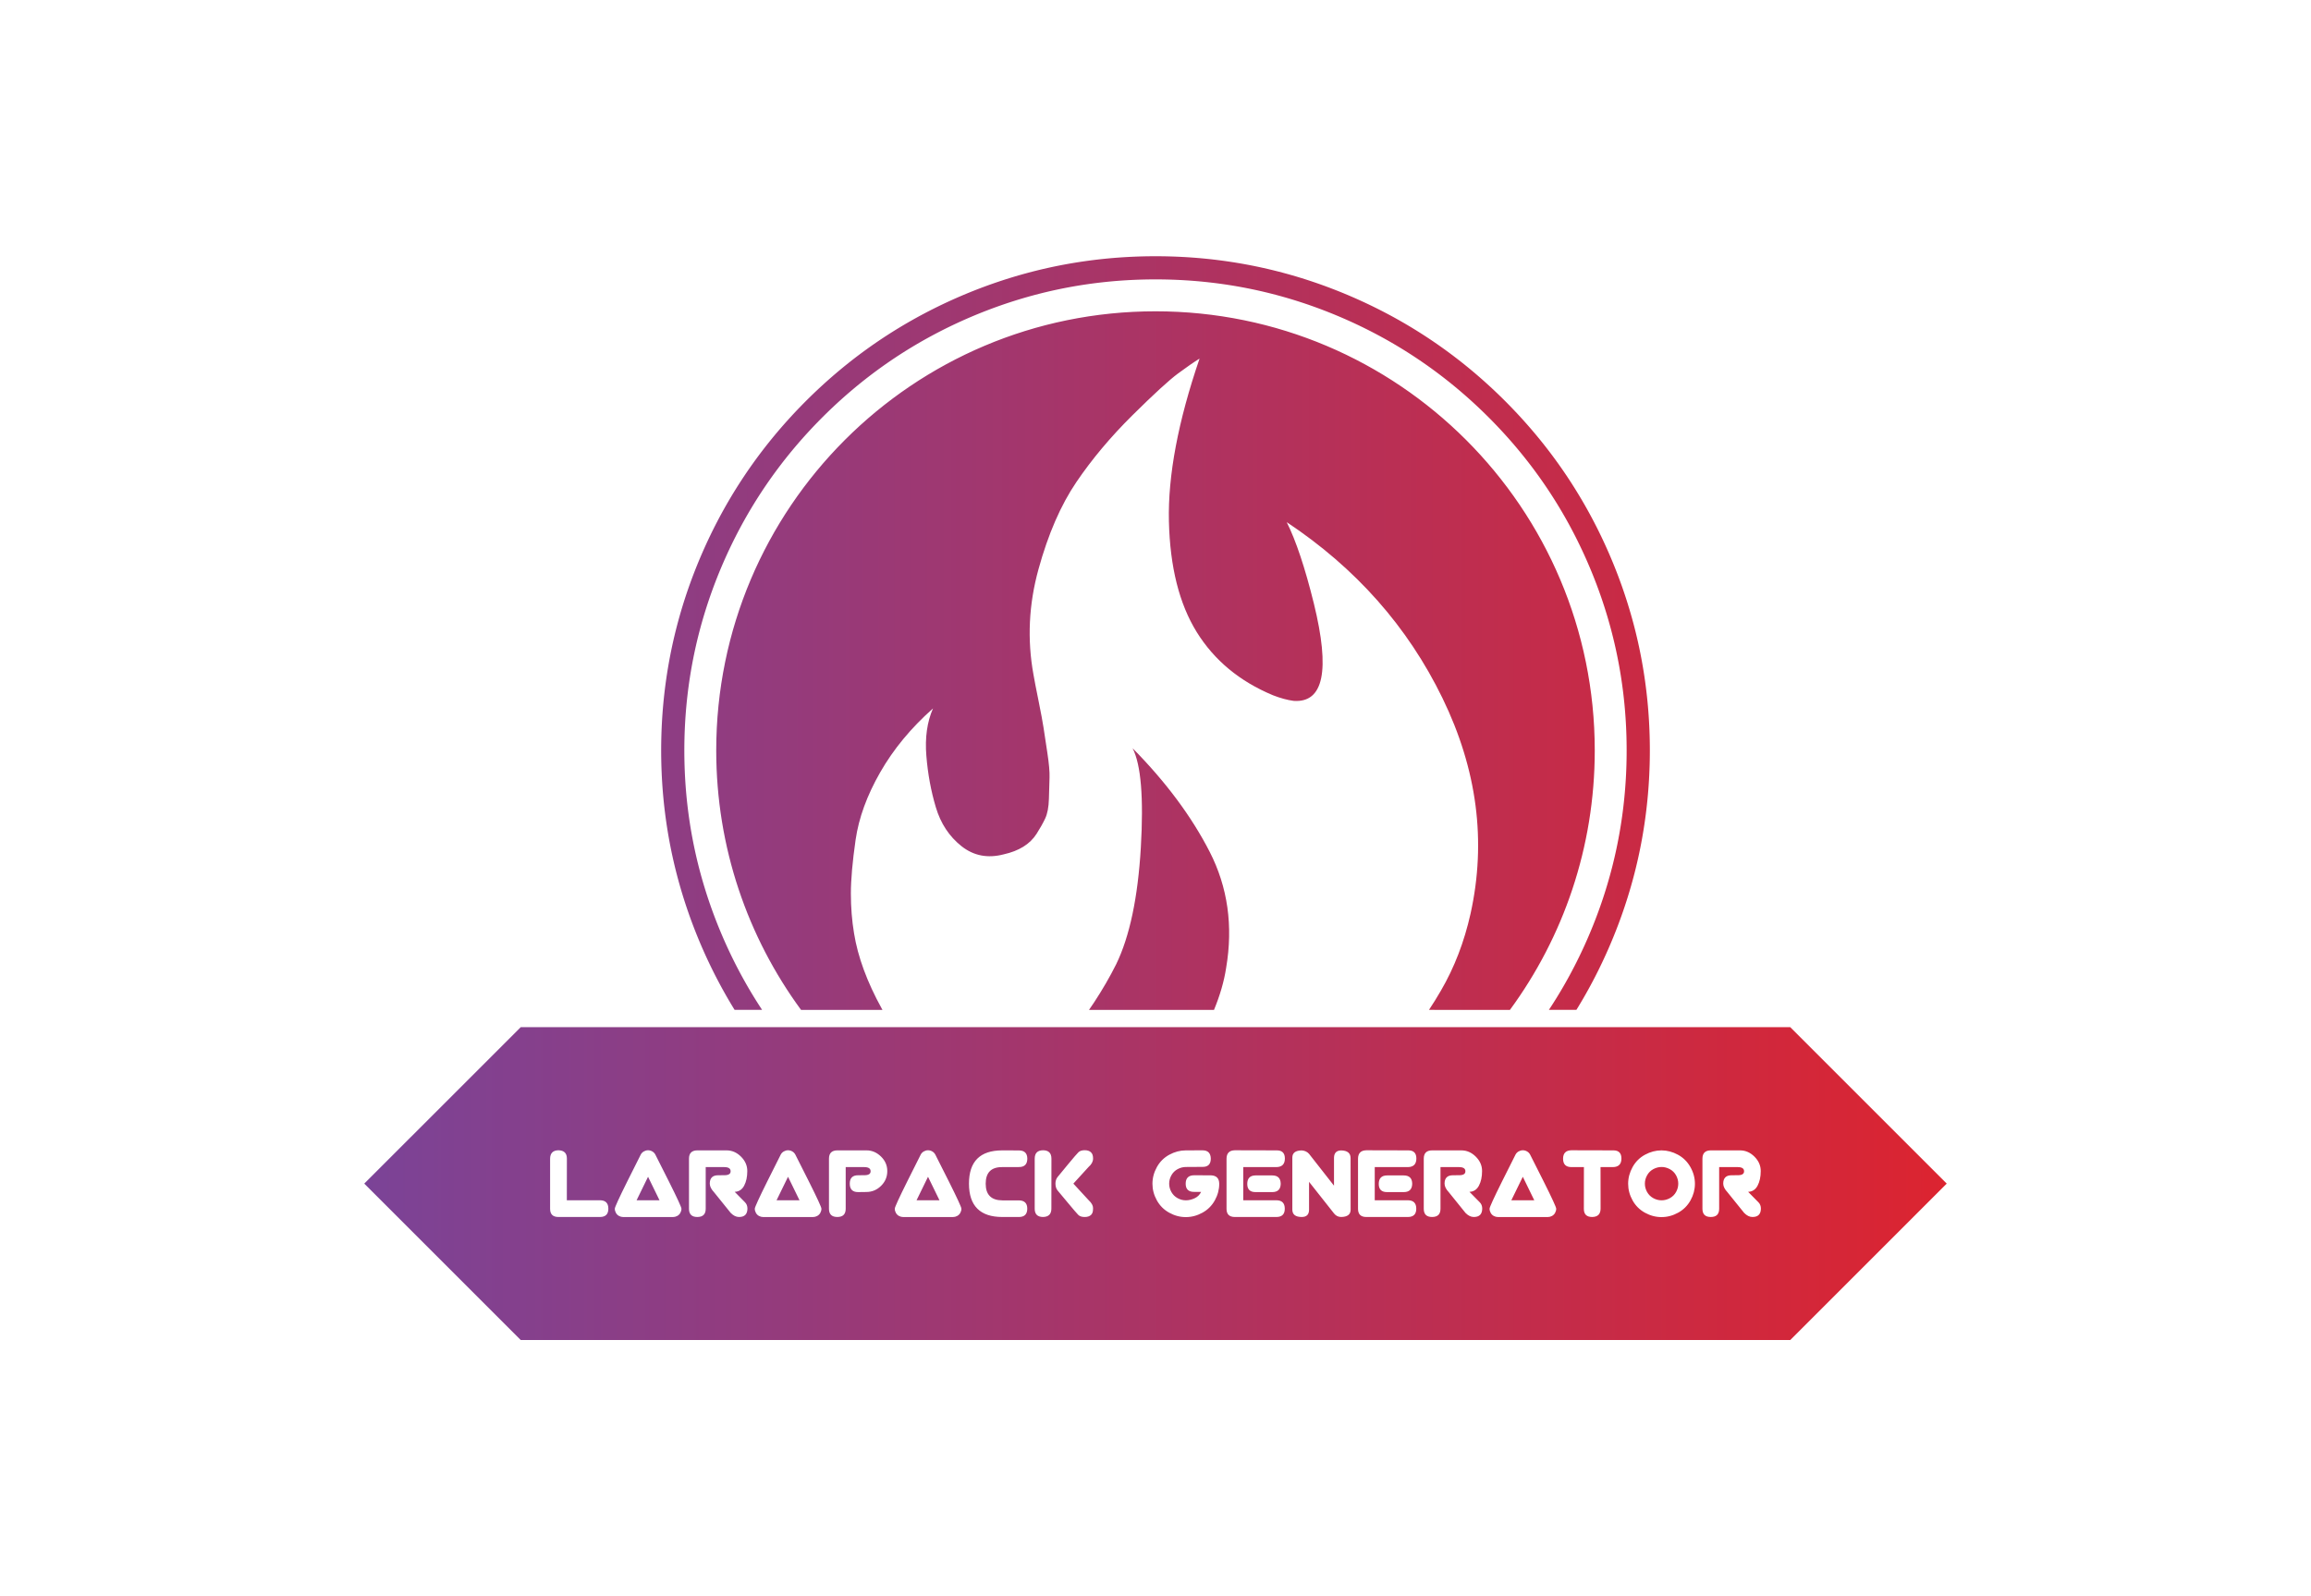 <svg xmlns:mydata="http://www.w3.org/2000/svg" mydata:contrastcolor="25142d" mydata:template="Contrast" mydata:presentation="2.5" mydata:layouttype="undefined" mydata:specialfontid="undefined" mydata:id1="087" mydata:id2="185" mydata:companyname="larapack generator" mydata:companytagline="" version="1.1" xmlns="http://www.w3.org/2000/svg" xmlns:xlink="http://www.w3.org/1999/xlink" viewBox="0 45 550 380"><defs><linearGradient x1="86.692" y1="235" x2="463.308" y2="235" gradientUnits="userSpaceOnUse" id="color-16621551280"><stop offset="0" stop-color="#7b4397"></stop><stop offset="1" stop-color="#dc2430"></stop></linearGradient></defs><g fill="url(#color-16621551280)" fill-rule="evenodd" stroke="none" stroke-width="1" stroke-linecap="butt" stroke-linejoin="miter" stroke-miterlimit="10" stroke-dasharray="" stroke-dashoffset="0" font-family="none" font-weight="none" font-size="none" text-anchor="none" style="mix-blend-mode: normal"><g data-paper-data="{&quot;isGlobalGroup&quot;:true,&quot;bounds&quot;:{&quot;x&quot;:86.69228033174677,&quot;y&quot;:106,&quot;width&quot;:376.6154393365065,&quot;height&quot;:258}}"><g data-paper-data="{&quot;isIcon&quot;:&quot;true&quot;,&quot;iconType&quot;:&quot;icon&quot;,&quot;rawIconId&quot;:&quot;68987&quot;,&quot;selectedEffects&quot;:{&quot;container&quot;:&quot;circle_simple_filledplus&quot;,&quot;transformation&quot;:&quot;&quot;,&quot;pattern&quot;:&quot;&quot;},&quot;isDetailed&quot;:false,&quot;fillRule&quot;:&quot;nonzero&quot;,&quot;blockLetter&quot;:&quot;O&quot;,&quot;blockLetterId&quot;:0,&quot;relativeBoundsIconToContainer&quot;:{&quot;top&quot;:0.0005120612103272563,&quot;left&quot;:0.009112617953768188},&quot;widthRatioIconToContainer&quot;:0.6344224280649805,&quot;heightRatioIconToContainer&quot;:0.7938843547500182,&quot;bounds&quot;:{&quot;x&quot;:157.34899991449822,&quot;y&quot;:106,&quot;width&quot;:235.3008236668852,&quot;height&quot;:179.41246615555622},&quot;iconStyle&quot;:&quot;standalone&quot;,&quot;suitableAsStandaloneIcon&quot;:false}"><path d="M392.6,227.143l0.028,-1.175l0.016,-1.175l0.006,-1.13v-0.026l-0.006,-1.175l-0.018,-1.175l-0.028,-1.175l-0.04,-1.175l-0.051,-1.175l-0.062,-1.174l-0.075,-1.174l-0.085,-1.173l-0.097,-1.173l-0.109,-1.171l-0.121,-1.17l-0.132,-1.169l-0.146,-1.168l-0.154,-1.166l-0.169,-1.165l-0.179,-1.163l-0.191,-1.161l-0.203,-1.159l-0.216,-1.157l-0.226,-1.155l-0.238,-1.153l-0.25,-1.15l-0.263,-1.148l-0.274,-1.145l-0.285,-1.142l-0.297,-1.139l-0.309,-1.136l-0.321,-1.133l-0.332,-1.129l-0.343,-1.126l-0.354,-1.122l-0.366,-1.118l-0.376,-1.114l-0.388,-1.111l-0.4,-1.107l-0.41,-1.103l-0.421,-1.098l-0.431,-1.094l-0.443,-1.089l-0.446,-1.068l-0.463,-1.081l-0.475,-1.076l-0.484,-1.072l-0.494,-1.067l-0.507,-1.062l-0.515,-1.057l-0.526,-1.052l-0.538,-1.047l-0.547,-1.041l-0.559,-1.036l-0.568,-1.03l-0.579,-1.025l-0.59,-1.019l-0.6,-1.013l-0.61,-1.006l-0.619,-1l-0.631,-0.994l-0.64,-0.988l-0.65,-0.981l-0.66,-0.974l-0.671,-0.968l-0.681,-0.961l-0.69,-0.954l-0.699,-0.947l-0.709,-0.939l-0.718,-0.932l-0.728,-0.925l-0.737,-0.917l-0.746,-0.91l-0.756,-0.902l-0.763,-0.895l-0.772,-0.887l-0.782,-0.879l-0.788,-0.871l-0.799,-0.863l-0.807,-0.856l-0.815,-0.848l-0.818,-0.835l-0.479,-0.482l-0.835,-0.827l-0.843,-0.819l-0.851,-0.811l-0.859,-0.803l-0.868,-0.794l-0.875,-0.786l-0.882,-0.777l-0.89,-0.769l-0.899,-0.76l-0.906,-0.751l-0.913,-0.742l-0.921,-0.733l-0.929,-0.723l-0.934,-0.714l-0.944,-0.705l-0.949,-0.695l-0.957,-0.685l-0.963,-0.676l-0.971,-0.666l-0.978,-0.656l-0.984,-0.646l-0.99,-0.636l-0.997,-0.626l-1.003,-0.615l-1.009,-0.605l-1.016,-0.595l-1.021,-0.585l-1.028,-0.574l-1.032,-0.564l-1.038,-0.553l-1.044,-0.543l-1.049,-0.532l-1.054,-0.522l-1.059,-0.511l-1.065,-0.501l-1.069,-0.49l-1.072,-0.48l-1.074,-0.467l-0.625,-0.267l-1.085,-0.453l-1.09,-0.442l-1.096,-0.431l-1.097,-0.421l-1.103,-0.41l-1.107,-0.399l-1.11,-0.388l-1.115,-0.377l-1.119,-0.365l-1.122,-0.354l-1.125,-0.343l-1.129,-0.331l-1.134,-0.32l-1.135,-0.308l-1.139,-0.297l-1.142,-0.285l-1.145,-0.273l-1.148,-0.262l-1.15,-0.25l-1.153,-0.238l-1.155,-0.226l-1.157,-0.215l-1.159,-0.203l-1.161,-0.191l-1.163,-0.179l-1.165,-0.167l-1.166,-0.156l-1.168,-0.144l-1.169,-0.132l-1.17,-0.12l-1.171,-0.108l-1.173,-0.097l-1.173,-0.085l-1.174,-0.074l-1.175,-0.062l-1.175,-0.051l-1.175,-0.039l-1.175,-0.028l-1.175,-0.017l-1.156,-0.005l-1.175,0.006l-1.175,0.017l-1.175,0.028l-1.175,0.04l-1.175,0.051l-1.174,0.063l-1.174,0.074l-1.173,0.086l-1.172,0.097l-1.171,0.109l-1.17,0.121l-1.169,0.132l-1.168,0.144l-1.167,0.156l-1.165,0.168l-1.163,0.18l-1.161,0.191l-1.159,0.203l-1.157,0.215l-1.155,0.227l-1.153,0.239l-1.15,0.25l-1.148,0.262l-1.145,0.274l-1.142,0.286l-1.139,0.297l-1.136,0.309l-1.133,0.32l-1.129,0.332l-1.126,0.343l-1.122,0.355l-1.118,0.366l-1.114,0.377l-1.111,0.388l-1.107,0.399l-1.102,0.41l-1.098,0.421l-1.094,0.432l-1.089,0.442l-1.068,0.446l-1.081,0.463l-1.076,0.474l-1.071,0.484l-1.067,0.495l-1.062,0.506l-1.057,0.516l-1.052,0.527l-1.047,0.537l-1.041,0.548l-1.036,0.558l-1.03,0.569l-1.024,0.579l-1.019,0.589l-1.013,0.6l-1.007,0.61l-1,0.62l-0.994,0.63l-0.988,0.64l-0.981,0.65l-0.974,0.66l-0.968,0.67l-0.961,0.68l-0.954,0.69l-0.947,0.699l-0.939,0.709l-0.932,0.718l-0.925,0.728l-0.917,0.737l-0.91,0.746l-0.902,0.755l-0.895,0.764l-0.887,0.773l-0.879,0.781l-0.871,0.79l-0.863,0.798l-0.856,0.806l-0.848,0.815l-0.835,0.819l-0.482,0.479l-0.827,0.835l-0.819,0.843l-0.811,0.851l-0.803,0.859l-0.794,0.867l-0.786,0.875l-0.777,0.883l-0.769,0.89l-0.76,0.898l-0.751,0.906l-0.742,0.913l-0.733,0.921l-0.723,0.928l-0.714,0.935l-0.705,0.943l-0.695,0.95l-0.685,0.957l-0.676,0.964l-0.666,0.971l-0.656,0.977l-0.646,0.984l-0.636,0.99l-0.626,0.997l-0.616,1.003l-0.605,1.009l-0.595,1.015l-0.585,1.021l-0.574,1.027l-0.564,1.033l-0.553,1.038l-0.543,1.044l-0.532,1.049l-0.522,1.054l-0.511,1.059l-0.501,1.064l-0.49,1.069l-0.48,1.074l-0.467,1.073l-0.266,0.625l-0.453,1.085l-0.442,1.09l-0.431,1.094l-0.421,1.098l-0.41,1.103l-0.399,1.107l-0.388,1.111l-0.377,1.115l-0.365,1.119l-0.354,1.122l-0.343,1.126l-0.331,1.129l-0.32,1.133l-0.308,1.136l-0.297,1.139l-0.285,1.142l-0.273,1.145l-0.262,1.148l-0.25,1.15l-0.238,1.153l-0.226,1.155l-0.215,1.157l-0.203,1.159l-0.191,1.161l-0.179,1.163l-0.167,1.165l-0.156,1.166l-0.144,1.168l-0.132,1.169l-0.12,1.171l-0.109,1.171l-0.097,1.173l-0.085,1.173l-0.074,1.174l-0.062,1.175l-0.051,1.175l-0.039,1.175l-0.028,1.175l-0.017,1.175l-0.005,1.157l0.006,1.175l0.017,1.175l0.028,1.175l0.04,1.175l0.051,1.175l0.063,1.174l0.074,1.174l0.086,1.173l0.097,1.173l0.109,1.171l0.121,1.17l0.132,1.169l0.144,1.168l0.156,1.166l0.168,1.165l0.18,1.163l0.191,1.161l0.203,1.159l0.215,1.157l0.227,1.155l0.239,1.152l0.25,1.15l0.262,1.148l0.274,1.145l0.286,1.142l0.297,1.139l0.309,1.137l0.32,1.131l0.332,1.129l0.343,1.127l0.355,1.122l0.366,1.118l0.377,1.115l0.388,1.11l0.399,1.107l0.41,1.101l0.421,1.099l0.432,1.094l0.442,1.09l0.446,1.068l0.463,1.079l0.474,1.077l0.484,1.072l0.495,1.066l0.506,1.062l0.516,1.057l0.527,1.053l0.537,1.046l0.548,1.041l0.558,1.037l0.569,1.029l0.579,1.025l0.589,1.019l0.6,1.012l0.61,1.007l0.166,0.268h6.548l-0.223,-0.335l-0.61,-0.941l-0.6,-0.947l-0.59,-0.953l-0.581,-0.957l-0.571,-0.965l-0.561,-0.971l-0.551,-0.977l-0.541,-0.981l-0.532,-0.988l-0.522,-0.991l-0.512,-0.999l-0.502,-1.003l-0.492,-1.007l-0.482,-1.013l-0.472,-1.018l-0.462,-1.022l-0.452,-1.026l-0.442,-1.032l-0.425,-1.018l-0.422,-1.04l-0.412,-1.043l-0.401,-1.049l-0.391,-1.052l-0.38,-1.054l-0.37,-1.059l-0.359,-1.062l-0.348,-1.065l-0.337,-1.071l-0.327,-1.072l-0.316,-1.075l-0.305,-1.079l-0.294,-1.081l-0.283,-1.084l-0.272,-1.088l-0.261,-1.09l-0.249,-1.093l-0.238,-1.095l-0.227,-1.098l-0.216,-1.1l-0.205,-1.102l-0.193,-1.104l-0.182,-1.106l-0.171,-1.108l-0.16,-1.109l-0.148,-1.111l-0.137,-1.112l-0.126,-1.114l-0.115,-1.115l-0.104,-1.116l-0.092,-1.118l-0.081,-1.119l-0.07,-1.119l-0.059,-1.12l-0.048,-1.121l-0.038,-1.121l-0.027,-1.122l-0.016,-1.123l-0.005,-1.123l0.005,-1.104l0.016,-1.122l0.027,-1.122l0.038,-1.122l0.049,-1.121l0.06,-1.12l0.07,-1.119l0.082,-1.119l0.093,-1.118l0.104,-1.117l0.115,-1.115l0.126,-1.114l0.137,-1.113l0.149,-1.111l0.16,-1.11l0.171,-1.108l0.182,-1.106l0.193,-1.104l0.205,-1.102l0.216,-1.1l0.227,-1.097l0.238,-1.095l0.249,-1.093l0.261,-1.09l0.272,-1.087l0.283,-1.084l0.294,-1.081l0.305,-1.079l0.316,-1.075l0.327,-1.072l0.338,-1.069l0.348,-1.065l0.359,-1.062l0.37,-1.059l0.38,-1.055l0.391,-1.051l0.401,-1.047l0.412,-1.043l0.422,-1.039l0.432,-1.035l0.25,-0.586l0.45,-1.034l0.458,-1.024l0.468,-1.02l0.478,-1.015l0.488,-1.01l0.498,-1.005l0.508,-1l0.518,-0.995l0.528,-0.989l0.538,-0.984l0.547,-0.978l0.557,-0.973l0.567,-0.967l0.577,-0.961l0.586,-0.955l0.596,-0.949l0.606,-0.943l0.615,-0.937l0.625,-0.93l0.634,-0.924l0.644,-0.918l0.653,-0.911l0.662,-0.904l0.671,-0.898l0.68,-0.891l0.689,-0.884l0.698,-0.877l0.707,-0.87l0.716,-0.863l0.724,-0.856l0.733,-0.849l0.741,-0.841l0.75,-0.834l0.758,-0.827l0.766,-0.82l0.774,-0.812l0.782,-0.805l0.79,-0.797l0.452,-0.45l0.806,-0.789l0.809,-0.778l0.817,-0.769l0.824,-0.761l0.831,-0.753l0.839,-0.745l0.846,-0.736l0.853,-0.728l0.86,-0.719l0.867,-0.711l0.874,-0.702l0.881,-0.693l0.888,-0.684l0.895,-0.675l0.902,-0.666l0.908,-0.657l0.915,-0.647l0.921,-0.638l0.928,-0.629l0.934,-0.619l0.94,-0.61l0.947,-0.6l0.953,-0.59l0.959,-0.581l0.965,-0.571l0.97,-0.561l0.976,-0.551l0.982,-0.541l0.987,-0.532l0.993,-0.522l0.998,-0.512l1.003,-0.502l1.008,-0.492l1.013,-0.482l1.018,-0.472l1.022,-0.462l1.027,-0.452l1.031,-0.442l1.019,-0.425l1.04,-0.422l1.044,-0.412l1.048,-0.401l1.051,-0.391l1.055,-0.38l1.059,-0.37l1.062,-0.359l1.066,-0.348l1.069,-0.338l1.072,-0.327l1.075,-0.316l1.079,-0.305l1.082,-0.294l1.084,-0.283l1.087,-0.272l1.09,-0.261l1.093,-0.249l1.095,-0.238l1.097,-0.227l1.1,-0.216l1.102,-0.205l1.104,-0.193l1.106,-0.182l1.108,-0.171l1.11,-0.16l1.111,-0.148l1.113,-0.137l1.114,-0.126l1.115,-0.115l1.117,-0.104l1.118,-0.093l1.119,-0.081l1.119,-0.07l1.12,-0.059l1.121,-0.048l1.121,-0.038l1.122,-0.027l1.122,-0.016l1.123,-0.005l1.104,0.005l1.123,0.016l1.122,0.027l1.122,0.038l1.121,0.049l1.12,0.06l1.119,0.07l1.119,0.082l1.118,0.093l1.117,0.104l1.115,0.115l1.114,0.126l1.113,0.137l1.111,0.148l1.109,0.16l1.108,0.171l1.106,0.182l1.104,0.193l1.102,0.205l1.1,0.216l1.097,0.227l1.095,0.238l1.093,0.25l1.09,0.261l1.088,0.272l1.084,0.283l1.082,0.294l1.078,0.305l1.075,0.316l1.074,0.327l1.068,0.338l1.066,0.348l1.062,0.359l1.059,0.37l1.054,0.38l1.052,0.391l1.047,0.401l1.044,0.412l1.038,0.422l1.035,0.432l0.587,0.25l1.034,0.45l1.025,0.458l1.019,0.468l1.015,0.478l1.01,0.488l1.004,0.498l1,0.508l0.994,0.518l0.99,0.528l0.984,0.537l0.979,0.547l0.972,0.557l0.968,0.567l0.96,0.577l0.956,0.586l0.949,0.596l0.943,0.606l0.937,0.615l0.931,0.625l0.924,0.634l0.918,0.644l0.912,0.653l0.904,0.662l0.897,0.671l0.891,0.68l0.884,0.689l0.878,0.698l0.869,0.707l0.863,0.716l0.856,0.725l0.849,0.733l0.841,0.741l0.835,0.75l0.826,0.758l0.819,0.766l0.813,0.774l0.803,0.782l0.799,0.79l0.45,0.452l0.788,0.806l0.778,0.809l0.769,0.817l0.762,0.824l0.753,0.831l0.746,0.839l0.737,0.846l0.728,0.853l0.719,0.86l0.71,0.867l0.701,0.874l0.694,0.881l0.684,0.888l0.675,0.895l0.665,0.902l0.657,0.908l0.647,0.915l0.638,0.922l0.629,0.928l0.618,0.934l0.61,0.941l0.6,0.947l0.59,0.953l0.581,0.959l0.571,0.965l0.562,0.97l0.551,0.976l0.541,0.982l0.531,0.987l0.522,0.992l0.512,0.998l0.501,1.003l0.491,1.008l0.482,1.013l0.472,1.018l0.462,1.022l0.451,1.027l0.443,1.031l0.425,1.018l0.422,1.04l0.412,1.044l0.401,1.047l0.391,1.051l0.379,1.055l0.371,1.059l0.357,1.062l0.349,1.066l0.338,1.069l0.326,1.072l0.316,1.075l0.304,1.079l0.294,1.082l0.282,1.084l0.272,1.087l0.26,1.09l0.25,1.093l0.237,1.095l0.228,1.098l0.215,1.1l0.206,1.102l0.193,1.104l0.182,1.106l0.171,1.108l0.159,1.109l0.149,1.111l0.138,1.113l0.125,1.114l0.115,1.115l0.104,1.116l0.091,1.118l0.082,1.119l0.071,1.119l0.059,1.12l0.049,1.121l0.038,1.121l0.026,1.122l0.016,1.123l0.004,1.096v0.026l-0.004,1.104l-0.016,1.123l-0.026,1.122l-0.038,1.122l-0.049,1.121l-0.059,1.12l-0.071,1.12l-0.082,1.119l-0.093,1.118l-0.103,1.116l-0.115,1.115l-0.126,1.114l-0.137,1.113l-0.149,1.111l-0.16,1.109l-0.171,1.108l-0.182,1.106l-0.194,1.104l-0.204,1.102l-0.216,1.1l-0.226,1.097l-0.238,1.095l-0.25,1.093l-0.26,1.09l-0.271,1.088l-0.284,1.084l-0.294,1.081l-0.304,1.078l-0.316,1.077l-0.326,1.072l-0.338,1.069l-0.347,1.065l-0.36,1.062l-0.369,1.059l-0.381,1.056l-0.39,1.05l-0.401,1.047l-0.412,1.044l-0.422,1.038l-0.432,1.037l-0.25,0.585l-0.45,1.034l-0.457,1.025l-0.469,1.019l-0.478,1.015l-0.487,1.01l-0.499,1.004l-0.507,1l-0.518,0.994l-0.528,0.99l-0.537,0.984l-0.547,0.978l-0.557,0.974l-0.568,0.966l-0.576,0.962l-0.587,0.954l-0.596,0.95l-0.606,0.943l-0.469,0.713h6.547l0.444,-0.721l0.604,-1.01l0.596,-1.015l0.584,-1.021l0.575,-1.028l0.563,-1.032l0.554,-1.038l0.543,-1.044l0.532,-1.049l0.522,-1.054l0.51,-1.06l0.501,-1.063l0.49,-1.069l0.481,-1.074l0.466,-1.072l0.266,-0.625l0.453,-1.087l0.441,-1.088l0.432,-1.094l0.421,-1.099l0.409,-1.103l0.399,-1.107l0.388,-1.11l0.376,-1.115l0.365,-1.119l0.354,-1.122l0.343,-1.125l0.332,-1.129l0.319,-1.134l0.309,-1.135l0.297,-1.139l0.285,-1.142l0.272,-1.145l0.263,-1.148l0.249,-1.15l0.238,-1.153l0.226,-1.155l0.216,-1.157l0.201,-1.159l0.191,-1.161l0.179,-1.163l0.168,-1.165l0.156,-1.167l0.144,-1.168l0.131,-1.169l0.121,-1.17l0.109,-1.171l0.097,-1.173l0.085,-1.173l0.074,-1.174l0.062,-1.175l0.05,-1.175zM359.353,285.412c12.692,-17.305 20.187,-38.658 20.187,-61.762c0,-57.736 -46.806,-104.541 -104.541,-104.541c-57.736,0 -104.541,46.805 -104.541,104.541c0,23.104 7.495,44.457 20.186,61.762h19.376c-0.051,-0.091 -0.102,-0.182 -0.153,-0.275c-3.508,-6.362 -5.712,-12.352 -6.611,-17.961c-0.503,-3.015 -0.754,-6.166 -0.754,-9.472c0,-3.309 0.378,-7.567 1.126,-12.786c0.754,-5.207 2.705,-10.568 5.863,-16.079c3.162,-5.511 7.34,-10.57 12.557,-15.19c-1.408,3.21 -1.933,6.967 -1.581,11.274c0.348,4.318 1.102,8.399 2.257,12.255c1.151,3.864 3.182,6.935 6.088,9.248c2.908,2.309 6.265,2.953 10.071,1.955c1.806,-0.4 3.357,-1.006 4.658,-1.81c1.303,-0.803 2.355,-1.82 3.162,-3.081c0.796,-1.255 1.478,-2.448 2.027,-3.604c0.553,-1.153 0.851,-2.731 0.905,-4.737c0.048,-2.005 0.097,-3.679 0.147,-5.04c0.05,-1.35 -0.127,-3.329 -0.523,-5.933c-0.402,-2.613 -0.704,-4.59 -0.901,-5.941c-0.207,-1.35 -0.603,-3.504 -1.205,-6.469c-0.601,-2.955 -1.002,-5.032 -1.203,-6.235c-1.504,-8.313 -1.106,-16.652 1.203,-25.021c2.305,-8.369 5.31,-15.29 9.021,-20.751c3.705,-5.461 8.142,-10.748 13.305,-15.867c5.159,-5.109 8.794,-8.438 10.899,-9.992c2.104,-1.555 3.807,-2.731 5.109,-3.532c-5.109,14.936 -7.542,27.837 -7.293,38.71c0.251,10.875 2.458,19.673 6.617,26.387c4.161,6.714 10.199,11.726 18.116,15.035c1.806,0.704 3.452,1.154 4.962,1.35c7.118,0.499 8.715,-7.213 4.81,-23.148c-2.104,-8.526 -4.262,-14.986 -6.463,-19.399c16.433,10.923 28.792,24.88 37.057,41.872c8.268,16.992 10.496,34.102 6.688,51.337c-1.503,6.724 -3.855,12.83 -7.066,18.342c-0.935,1.61 -1.877,3.13 -2.825,4.555zM288.923,285.412c1.439,-3.487 2.4,-6.809 2.883,-9.969c1.702,-10.014 0.396,-19.243 -3.912,-27.664c-4.314,-8.415 -10.423,-16.636 -18.341,-24.653c2.001,3.906 2.651,11.805 1.953,23.677c-0.7,11.883 -2.653,21.123 -5.863,27.738c-1.504,3.005 -3.254,6.038 -5.262,9.093c-0.388,0.593 -0.791,1.185 -1.208,1.779z" data-paper-data="{&quot;isPathIcon&quot;:true}"></path></g><g><path d="M86.692,326.764l37.236,37.236h302.143l37.236,-37.236l-37.236,-37.235h-302.143zM259.644,319.313c-0.347,-0.331 -0.843,-0.497 -1.488,-0.497c-0.661,0 -1.159,0.161 -1.494,0.484c-0.335,0.322 -1.159,1.279 -2.474,2.871c-1.314,1.591 -2.143,2.597 -2.486,3.019c-0.343,0.421 -0.514,0.954 -0.514,1.599c0.016,0.694 0.192,1.238 0.527,1.631c0.335,0.393 1.149,1.368 2.442,2.927c1.294,1.557 2.11,2.509 2.449,2.852c0.339,0.343 0.847,0.515 1.525,0.515h0.05c0.62,0 1.108,-0.162 1.463,-0.484c0.322,-0.306 0.484,-0.753 0.484,-1.34v-0.16c0.008,-0.05 0.012,-0.096 0.012,-0.137c0,-0.603 -0.347,-1.228 -1.042,-1.872l-3.645,-3.956l3.633,-3.98c0.703,-0.612 1.054,-1.269 1.054,-1.971v-0.087c0,-0.628 -0.165,-1.1 -0.496,-1.413zM134.914,320.775c-0.008,-1.265 -0.678,-1.913 -2.009,-1.946c-1.314,0.025 -1.976,0.694 -1.984,2.009v11.952c0.008,1.281 0.669,1.922 1.984,1.922h9.919c1.306,-0.018 1.959,-0.674 1.959,-1.972c0,-1.33 -0.665,-2 -1.996,-2.009h-7.885zM147.325,334.47c0.314,0.169 0.641,0.254 0.979,0.254h11.89c0.331,0 0.655,-0.085 0.973,-0.254c0.318,-0.169 0.566,-0.413 0.744,-0.731c0.178,-0.319 0.267,-0.651 0.267,-0.999c0,-0.347 -0.994,-2.506 -2.982,-6.478c-1.988,-3.972 -3.069,-6.115 -3.242,-6.428c-0.174,-0.315 -0.417,-0.56 -0.732,-0.738c-0.314,-0.178 -0.645,-0.266 -0.992,-0.266c-0.339,0 -0.667,0.088 -0.986,0.266c-0.318,0.178 -0.564,0.424 -0.738,0.738c-0.174,0.313 -1.248,2.456 -3.224,6.428c-1.976,3.972 -2.963,6.131 -2.963,6.478c0,0.347 0.089,0.68 0.267,0.999c0.178,0.318 0.424,0.562 0.738,0.731zM180.64,334.47c0.314,0.169 0.641,0.254 0.979,0.254h11.89c0.331,0 0.655,-0.085 0.973,-0.254c0.318,-0.169 0.566,-0.413 0.744,-0.731c0.178,-0.319 0.267,-0.651 0.267,-0.999c0,-0.347 -0.994,-2.506 -2.982,-6.478c-1.988,-3.972 -3.069,-6.115 -3.242,-6.428c-0.174,-0.315 -0.417,-0.56 -0.731,-0.738c-0.314,-0.178 -0.645,-0.266 -0.992,-0.266c-0.339,0 -0.667,0.088 -0.986,0.266c-0.318,0.178 -0.564,0.424 -0.738,0.738c-0.174,0.313 -1.248,2.456 -3.224,6.428c-1.975,3.972 -2.963,6.131 -2.963,6.478c0,0.347 0.089,0.68 0.266,0.999c0.178,0.318 0.424,0.562 0.738,0.731zM213.955,334.47c0.314,0.169 0.641,0.254 0.979,0.254h11.89c0.331,0 0.655,-0.085 0.973,-0.254c0.318,-0.169 0.566,-0.413 0.744,-0.731c0.178,-0.319 0.266,-0.651 0.266,-0.999c0,-0.347 -0.994,-2.506 -2.982,-6.478c-1.988,-3.972 -3.069,-6.115 -3.242,-6.428c-0.174,-0.315 -0.417,-0.56 -0.731,-0.738c-0.314,-0.178 -0.645,-0.266 -0.992,-0.266c-0.339,0 -0.668,0.088 -0.986,0.266c-0.318,0.178 -0.564,0.424 -0.738,0.738c-0.174,0.313 -1.248,2.456 -3.224,6.428c-1.976,3.972 -2.963,6.131 -2.963,6.478c0,0.347 0.089,0.68 0.267,0.999c0.178,0.318 0.424,0.562 0.738,0.731zM250.233,320.825c0,-1.322 -0.665,-1.988 -1.996,-1.996c-1.323,0.016 -1.984,0.685 -1.984,2.009v11.902c0,1.306 0.657,1.963 1.971,1.972c1.323,-0.018 1.988,-0.678 1.996,-1.984zM303.932,318.855l-10.043,-0.025c-1.314,0.025 -1.976,0.694 -1.984,2.009v11.952c0.008,1.281 0.669,1.922 1.984,1.922h9.919c1.306,-0.018 1.959,-0.674 1.959,-1.972c0,-1.33 -0.665,-2 -1.996,-2.009h-7.886v-7.897h7.898c1.339,-0.025 2.008,-0.71 2.008,-2.059c-0.009,-1.265 -0.628,-1.904 -1.86,-1.921zM335.226,318.855l-10.043,-0.025c-1.315,0.025 -1.975,0.694 -1.984,2.009v11.952c0.009,1.281 0.669,1.922 1.984,1.922h9.919c1.306,-0.018 1.959,-0.674 1.959,-1.972c0,-1.33 -0.666,-2 -1.997,-2.009h-7.886v-7.897h7.899c1.338,-0.025 2.007,-0.71 2.007,-2.059c-0.007,-1.265 -0.628,-1.904 -1.859,-1.921zM355.511,334.47c0.313,0.169 0.64,0.254 0.979,0.254h11.89c0.331,0 0.654,-0.085 0.974,-0.254c0.318,-0.169 0.566,-0.413 0.744,-0.731c0.177,-0.319 0.266,-0.651 0.266,-0.999c0,-0.347 -0.994,-2.506 -2.982,-6.478c-1.988,-3.972 -3.068,-6.115 -3.241,-6.428c-0.174,-0.315 -0.418,-0.56 -0.732,-0.738c-0.313,-0.178 -0.644,-0.266 -0.991,-0.266c-0.34,0 -0.668,0.088 -0.987,0.266c-0.318,0.178 -0.563,0.424 -0.737,0.738c-0.174,0.313 -1.249,2.456 -3.224,6.428c-1.977,3.972 -2.963,6.131 -2.963,6.478c0,0.347 0.089,0.68 0.266,0.999c0.178,0.318 0.424,0.562 0.738,0.731zM373.985,318.83l10.043,0.025c1.231,0.016 1.852,0.656 1.859,1.921c0,1.349 -0.669,2.034 -2.009,2.059h-2.963l0.013,9.906c-0.016,1.299 -0.682,1.954 -1.996,1.972c-1.323,0 -1.984,-0.641 -1.984,-1.922l0.012,-9.956h-2.975c-1.324,0 -1.984,-0.666 -1.984,-1.996c0.007,-1.315 0.669,-1.984 1.984,-2.009zM282.209,318.855l3.992,-0.013c1.289,0.009 1.942,0.678 1.959,2.009c-0.017,1.306 -0.67,1.95 -1.959,1.934l-3.968,0.025c-0.678,0 -1.333,0.17 -1.965,0.509c-0.632,0.338 -1.126,0.826 -1.482,1.463c-0.355,0.636 -0.533,1.302 -0.533,1.996c0,0.694 0.176,1.356 0.527,1.984c0.351,0.628 0.841,1.116 1.469,1.463c0.628,0.347 1.289,0.521 1.984,0.521c0.686,0 1.38,-0.163 2.083,-0.49c0.703,-0.326 1.215,-0.832 1.537,-1.519h-1.661c-1.339,0.009 -2.009,-0.641 -2.009,-1.947c0,-1.322 0.661,-1.991 1.984,-2.007l3.98,0.012c1.339,0.032 2.013,0.703 2.021,2.009c0,1.372 -0.349,2.688 -1.048,3.949c-0.699,1.26 -1.68,2.24 -2.945,2.938c-1.265,0.699 -2.587,1.049 -3.967,1.049c-1.372,0 -2.688,-0.35 -3.949,-1.049c-1.261,-0.699 -2.24,-1.678 -2.938,-2.938c-0.699,-1.26 -1.048,-2.577 -1.048,-3.949c0,-1.381 0.353,-2.707 1.06,-3.981c0.707,-1.272 1.694,-2.252 2.963,-2.938c1.269,-0.685 2.573,-1.028 3.912,-1.028zM165.96,318.855h6.968c1.289,0 2.434,0.5 3.434,1.5c1,1 1.496,2.144 1.488,3.434c0,1.372 -0.25,2.529 -0.75,3.472c-0.5,0.941 -1.25,1.429 -2.25,1.463l2.442,2.479c0.397,0.388 0.595,0.9 0.595,1.537c-0.025,1.315 -0.686,1.972 -1.984,1.972h-0.05c-0.661,0 -1.31,-0.324 -1.947,-0.968l-3.968,-4.922c-0.67,-0.71 -1.008,-1.393 -1.017,-2.046c0,-1.34 0.67,-2.004 2.009,-1.996l1.401,-0.013c1.05,0.016 1.566,-0.301 1.55,-0.954c0,-0.653 -0.517,-0.979 -1.55,-0.979h-4.377v9.894c0.008,1.322 -0.657,1.984 -1.996,1.984c-1.323,0 -1.984,-0.653 -1.984,-1.959v-11.94c0.008,-1.299 0.67,-1.952 1.984,-1.959zM199.275,318.855h6.968c1.273,0 2.414,0.487 3.422,1.462c1,0.977 1.5,2.121 1.5,3.435v0.037c0,1.372 -0.494,2.544 -1.482,3.515c-0.988,0.972 -2.159,1.457 -3.515,1.457l-1.959,0.025c-1.306,0 -1.963,-0.671 -1.971,-2.009c0,-1.34 0.669,-2.004 2.009,-1.996l1.401,-0.013c1.05,0.016 1.566,-0.301 1.55,-0.954c0,-0.653 -0.517,-0.979 -1.55,-0.979h-4.377v9.894c0.008,1.322 -0.657,1.984 -1.996,1.984c-1.323,0 -1.984,-0.653 -1.984,-1.959v-11.94c0.008,-1.299 0.669,-1.952 1.984,-1.959zM238.529,318.855l3.98,0.012c1.314,0.016 1.976,0.669 1.984,1.959c-0.008,1.34 -0.674,2.004 -1.996,1.996l-3.955,0.013c-2.637,-0.025 -3.955,1.294 -3.955,3.955c0,2.629 1.322,3.951 3.967,3.968h3.943c1.323,0.025 1.984,0.678 1.984,1.959c0,1.323 -0.653,1.988 -1.959,1.997h-3.968c-5.29,0 -7.939,-2.646 -7.947,-7.936c0,-5.282 2.633,-7.922 7.898,-7.922zM340.831,318.855h6.968c1.289,0 2.434,0.5 3.434,1.5c1,1 1.496,2.144 1.488,3.434c0,1.372 -0.25,2.529 -0.75,3.472c-0.5,0.941 -1.25,1.429 -2.25,1.463l2.441,2.479c0.397,0.388 0.596,0.9 0.596,1.537c-0.025,1.315 -0.685,1.972 -1.984,1.972h-0.05c-0.66,0 -1.309,-0.324 -1.946,-0.968l-3.968,-4.922c-0.669,-0.71 -1.009,-1.393 -1.016,-2.046c0,-1.34 0.669,-2.004 2.007,-1.996l1.402,-0.013c1.05,0.016 1.566,-0.301 1.55,-0.954c0,-0.653 -0.516,-0.979 -1.55,-0.979h-4.377v9.894c0.009,1.322 -0.657,1.984 -1.996,1.984c-1.324,0 -1.984,-0.653 -1.984,-1.959v-11.94c0.007,-1.299 0.669,-1.952 1.984,-1.959zM399.326,319.883c-1.265,-0.685 -2.566,-1.028 -3.905,-1.028c-1.34,0 -2.644,0.343 -3.912,1.028c-1.269,0.687 -2.257,1.666 -2.963,2.938c-0.707,1.274 -1.06,2.601 -1.06,3.981c0,1.372 0.349,2.688 1.047,3.949c0.699,1.26 1.678,2.24 2.938,2.938c1.26,0.699 2.578,1.049 3.95,1.049c1.379,0 2.702,-0.35 3.966,-1.049c1.265,-0.699 2.247,-1.678 2.946,-2.938c0.699,-1.26 1.047,-2.577 1.047,-3.949c0,-1.38 -0.359,-2.707 -1.078,-3.981c-0.719,-1.272 -1.712,-2.252 -2.977,-2.938zM407.15,318.855h6.968c1.29,0 2.434,0.5 3.435,1.5c1,1 1.496,2.144 1.487,3.434c0,1.372 -0.25,2.529 -0.75,3.472c-0.5,0.941 -1.25,1.429 -2.25,1.463l2.443,2.479c0.397,0.388 0.596,0.9 0.596,1.537c-0.025,1.315 -0.687,1.972 -1.984,1.972h-0.05c-0.662,0 -1.31,-0.324 -1.947,-0.968l-3.968,-4.922c-0.669,-0.71 -1.007,-1.393 -1.016,-2.046c0,-1.34 0.669,-2.004 2.009,-1.996l1.402,-0.013c1.049,0.016 1.566,-0.301 1.549,-0.954c0,-0.653 -0.516,-0.979 -1.549,-0.979h-4.378v9.894c0.009,1.322 -0.656,1.984 -1.996,1.984c-1.322,0 -1.984,-0.653 -1.984,-1.959v-11.94c0.009,-1.299 0.669,-1.952 1.984,-1.959zM309.821,318.866c0.719,0.057 1.294,0.331 1.724,0.818l5.938,7.577v-6.659c0.025,-1.132 0.587,-1.71 1.687,-1.735c1.488,0.025 2.24,0.621 2.256,1.785l0.013,12.337c-0.009,1.132 -0.765,1.706 -2.269,1.724c-0.678,-0.009 -1.231,-0.281 -1.662,-0.819l-5.963,-7.55v6.646c-0.009,1.14 -0.582,1.715 -1.724,1.724c-1.496,0 -2.249,-0.584 -2.256,-1.749v-12.374c0,-1.141 0.751,-1.715 2.256,-1.724zM393.481,323.318c0.632,-0.34 1.288,-0.509 1.965,-0.509c0.662,0 1.31,0.169 1.947,0.509c0.637,0.338 1.132,0.826 1.488,1.463c0.354,0.635 0.532,1.302 0.532,1.996c0,0.694 -0.174,1.356 -0.521,1.984c-0.347,0.628 -0.837,1.116 -1.469,1.463c-0.632,0.347 -1.291,0.521 -1.978,0.521c-0.694,0 -1.354,-0.174 -1.984,-0.521c-0.628,-0.347 -1.118,-0.835 -1.469,-1.463c-0.35,-0.628 -0.526,-1.29 -0.526,-1.984c0,-0.694 0.178,-1.36 0.534,-1.996c0.354,-0.637 0.849,-1.125 1.481,-1.463zM298.799,324.818c-1.298,0.016 -1.951,0.685 -1.959,2.009c0,1.313 0.657,1.966 1.972,1.959h3.98c1.314,0 1.984,-0.662 2.009,-1.984c-0.018,-1.315 -0.687,-1.977 -2.009,-1.984zM330.094,324.818c-1.299,0.016 -1.952,0.685 -1.96,2.009c0,1.313 0.657,1.966 1.972,1.959h3.98c1.315,0 1.984,-0.662 2.009,-1.984c-0.016,-1.315 -0.685,-1.977 -2.009,-1.984zM154.231,325.14l2.728,5.591h-5.455zM187.546,325.14l2.728,5.591h-5.455zM220.861,325.14l2.728,5.591h-5.455zM362.417,325.14l2.727,5.591h-5.455z"></path></g></g></g></svg>